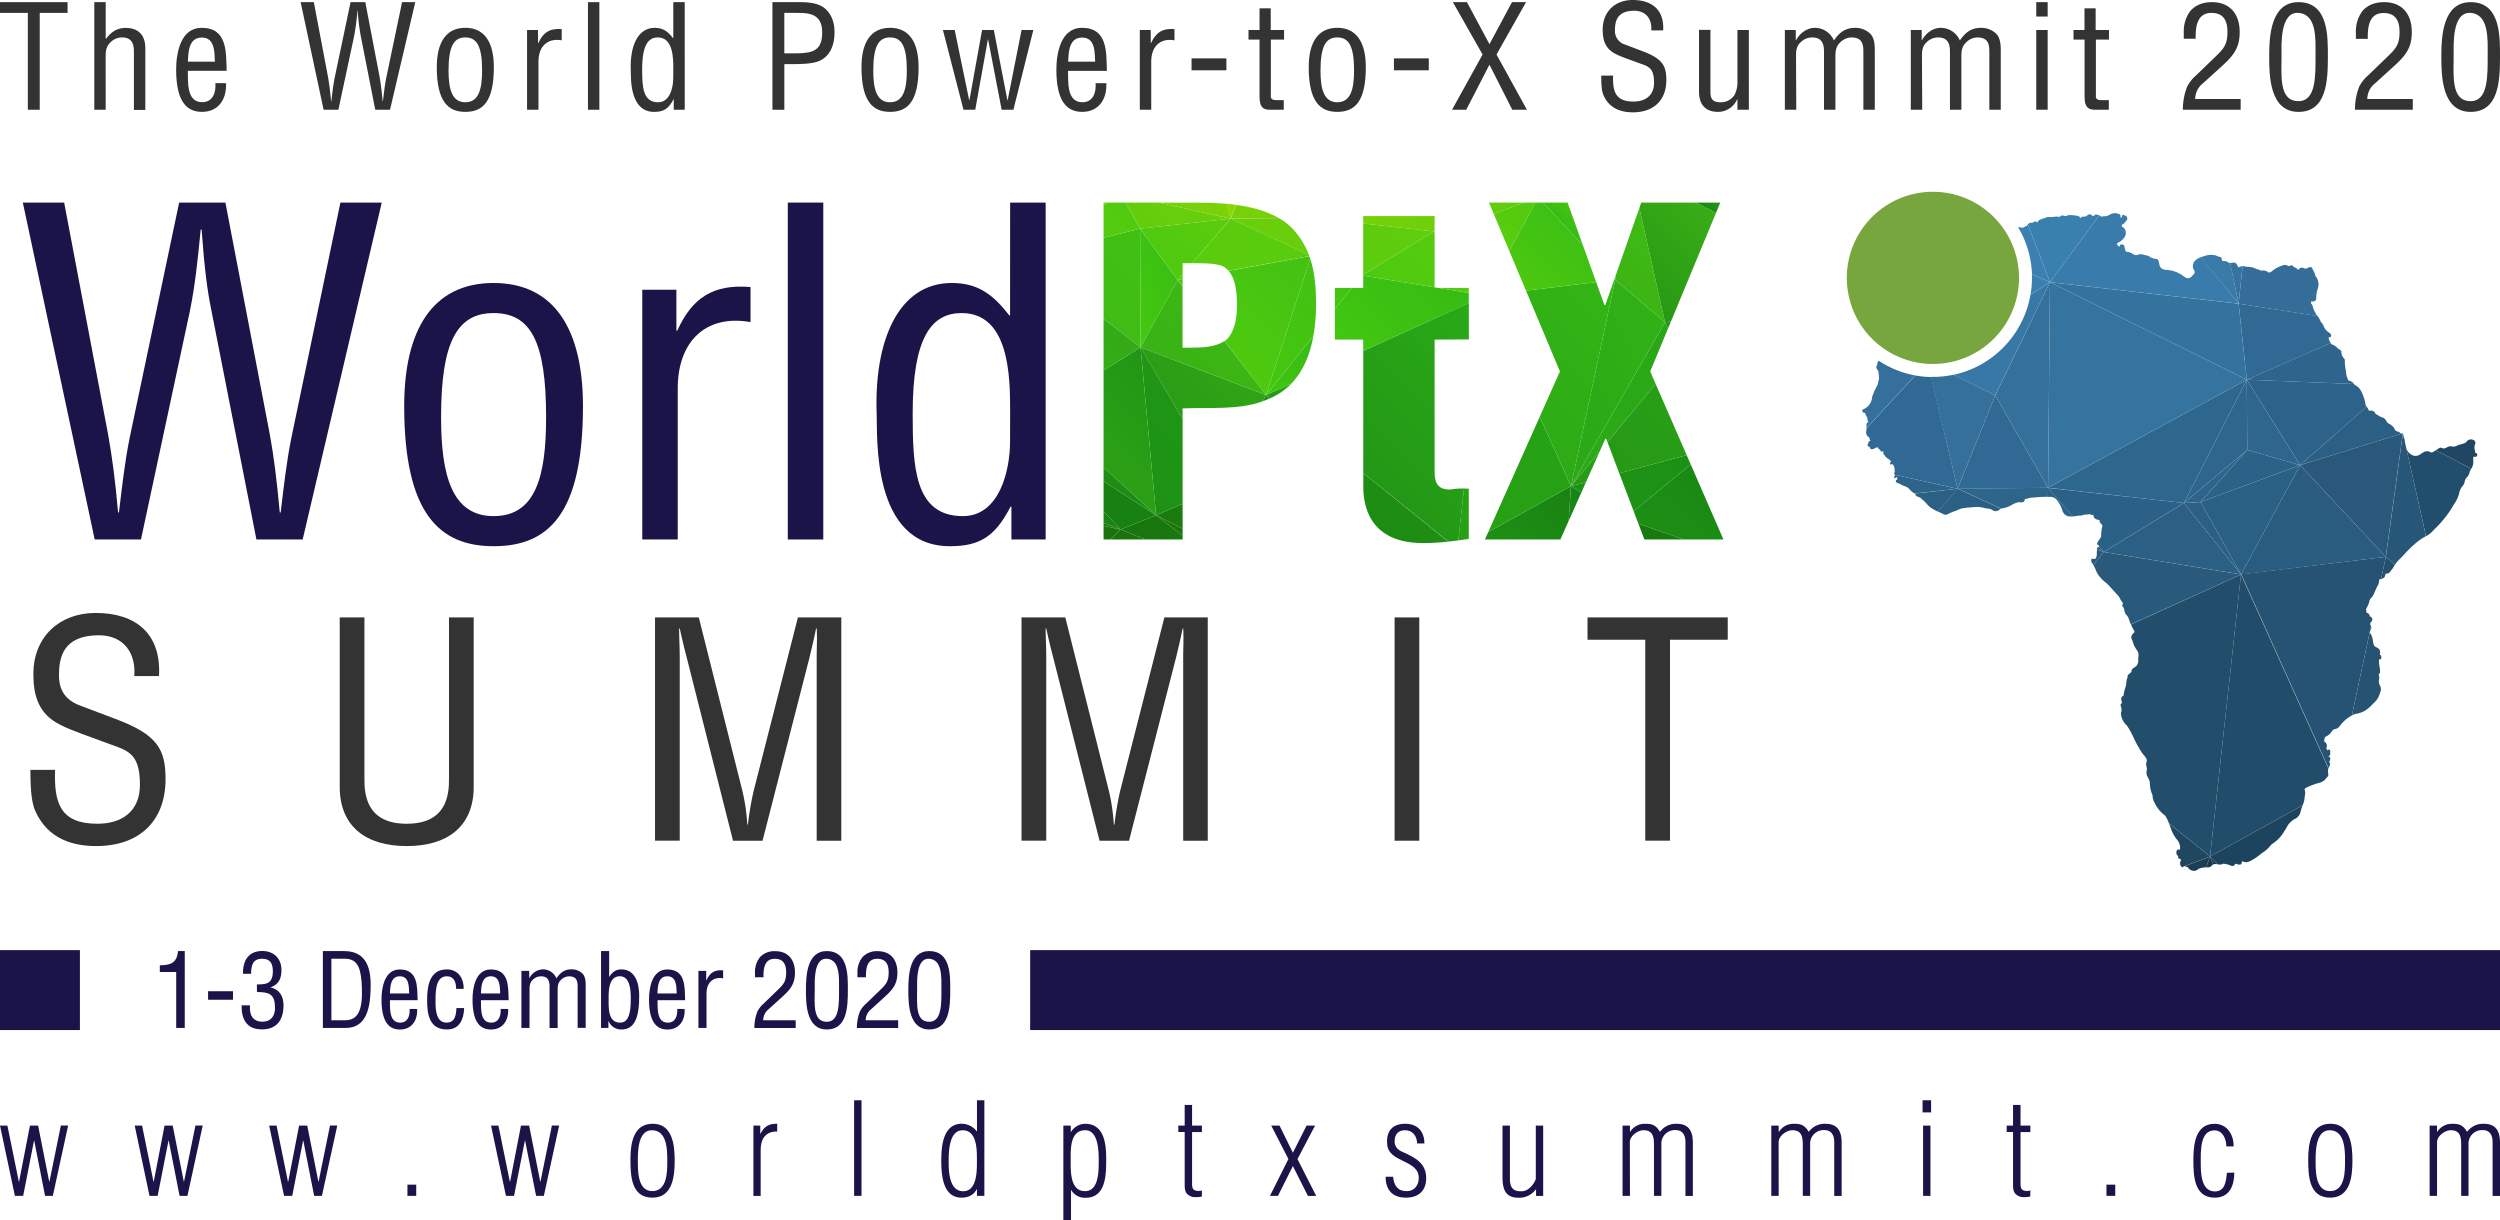 <svg xmlns="http://www.w3.org/2000/svg" xmlns:xlink="http://www.w3.org/1999/xlink" viewBox="0 0 1095 534.4"><defs><style>.cls-1{fill:#333;}.cls-2{fill:#1a1449;}.cls-3{fill:#76a63d;}.cls-4{fill:#204660;}.cls-5{fill:#2d6288;}.cls-6{fill:#2c6187;}.cls-7{fill:#295a7c;}.cls-8{fill:#1d445e;}.cls-9{fill:#1a3a50;}.cls-10{fill:#2f658c;}.cls-11{fill:#2d638a;}.cls-12{fill:#306993;}.cls-13{fill:#224d6a;}.cls-14{fill:#2b6085;}.cls-15{fill:#224d6b;}.cls-16{fill:#336d98;}.cls-17{fill:#3773a1;}.cls-18{fill:#3a7aa8;}.cls-19{fill:#265373;}.cls-20{fill:#2a5c7f;}.cls-21{fill:#265371;}.cls-22{fill:#254f6e;}.cls-23{fill:#265778;}.cls-24{fill:#2b5f83;}.cls-25{fill:#29587b;}.cls-26{fill:#224e6d;}.cls-27{fill:#204662;}.cls-28{fill:#2e668d;}.cls-29{fill:#2d658b;}.cls-30{fill:#2b6084;}.cls-31{fill:#2e648a;}.cls-32{fill:#35709b;}.cls-33{fill:#35709c;}.cls-34{fill:#2e678e;}.cls-35{fill:#35739f;}.cls-36{fill:#35749e;}.cls-37{fill:#397baa;}.cls-38{fill:#3a80af;}.cls-39{fill:#3b80b0;}.cls-40{fill:#3778a7;}.cls-41{fill:#19394e;}.cls-42{fill:#1b3d55;}.cls-43{fill:url(#linear-gradient);}.cls-44{fill:url(#linear-gradient-2);}.cls-45{fill:url(#linear-gradient-3);}.cls-46{fill:url(#linear-gradient-4);}.cls-47{fill:url(#linear-gradient-5);}.cls-48{fill:url(#linear-gradient-6);}.cls-49{fill:url(#linear-gradient-7);}.cls-50{fill:url(#linear-gradient-8);}.cls-51{fill:url(#linear-gradient-9);}.cls-52{fill:url(#linear-gradient-10);}.cls-53{fill:url(#linear-gradient-11);}.cls-54{fill:url(#linear-gradient-12);}.cls-55{fill:url(#linear-gradient-13);}.cls-56{fill:url(#linear-gradient-14);}.cls-57{fill:url(#linear-gradient-15);}.cls-58{fill:url(#linear-gradient-16);}.cls-59{fill:url(#linear-gradient-17);}.cls-60{fill:url(#linear-gradient-18);}.cls-61{fill:url(#linear-gradient-19);}.cls-62{fill:url(#linear-gradient-20);}.cls-63{fill:url(#linear-gradient-21);}.cls-64{fill:url(#linear-gradient-22);}.cls-65{fill:url(#linear-gradient-23);}.cls-66{fill:url(#linear-gradient-24);}.cls-67{fill:url(#linear-gradient-25);}.cls-68{fill:url(#linear-gradient-26);}.cls-69{fill:url(#linear-gradient-27);}.cls-70{fill:url(#linear-gradient-28);}.cls-71{fill:url(#linear-gradient-29);}.cls-72{fill:url(#linear-gradient-30);}.cls-73{fill:url(#linear-gradient-31);}.cls-74{fill:url(#linear-gradient-32);}.cls-75{fill:url(#linear-gradient-33);}.cls-76{fill:url(#linear-gradient-34);}.cls-77{fill:url(#linear-gradient-35);}.cls-78{fill:url(#linear-gradient-36);}.cls-79{fill:url(#linear-gradient-37);}.cls-80{fill:url(#linear-gradient-38);}.cls-81{fill:url(#linear-gradient-39);}.cls-82{fill:url(#linear-gradient-40);}.cls-83{fill:url(#linear-gradient-41);}.cls-84{fill:url(#linear-gradient-42);}.cls-85{fill:url(#linear-gradient-43);}.cls-86{fill:url(#linear-gradient-44);}.cls-87{fill:url(#linear-gradient-45);}.cls-88{fill:url(#linear-gradient-46);}.cls-89{fill:url(#linear-gradient-47);}.cls-90{fill:url(#linear-gradient-48);}.cls-91{fill:url(#linear-gradient-49);}.cls-92{fill:url(#linear-gradient-50);}.cls-93{fill:url(#linear-gradient-51);}.cls-94{fill:url(#linear-gradient-52);}.cls-95{fill:url(#linear-gradient-53);}.cls-96{fill:url(#linear-gradient-54);}.cls-97{fill:url(#linear-gradient-55);}.cls-98{fill:url(#linear-gradient-56);}.cls-99{fill:url(#linear-gradient-57);}.cls-100{fill:url(#linear-gradient-58);}.cls-101{fill:url(#linear-gradient-59);}.cls-102{fill:url(#linear-gradient-60);}.cls-103{fill:url(#linear-gradient-61);}.cls-104{fill:url(#linear-gradient-62);}.cls-105{fill:url(#linear-gradient-63);}.cls-106{fill:url(#linear-gradient-64);}.cls-107{fill:url(#linear-gradient-65);}.cls-108{fill:url(#linear-gradient-66);}.cls-109{fill:url(#linear-gradient-67);}</style><linearGradient id="linear-gradient" x1="721.93" y1="243.4" x2="757.82" y2="207.51" gradientUnits="userSpaceOnUse"><stop offset="0" stop-color="#1d9014"/><stop offset="1" stop-color="#188713"/></linearGradient><linearGradient id="linear-gradient-2" x1="554.33" y1="174.79" x2="556.12" y2="173" gradientUnits="userSpaceOnUse"><stop offset="0" stop-color="#188912"/><stop offset="1" stop-color="#239014"/></linearGradient><linearGradient id="linear-gradient-3" x1="582.05" y1="255.89" x2="635.36" y2="202.58" xlink:href="#linear-gradient-2"/><linearGradient id="linear-gradient-4" x1="551.3" y1="177.66" x2="556.53" y2="172.44" gradientUnits="userSpaceOnUse"><stop offset="0" stop-color="#178213"/><stop offset="1" stop-color="#239415"/></linearGradient><linearGradient id="linear-gradient-5" x1="504.35" y1="185.93" x2="551.15" y2="139.13" gradientUnits="userSpaceOnUse"><stop offset="0" stop-color="#269915"/><stop offset="1" stop-color="#34ab16"/></linearGradient><linearGradient id="linear-gradient-6" x1="541.43" y1="165.89" x2="583.95" y2="123.37" gradientUnits="userSpaceOnUse"><stop offset="0" stop-color="#43c810"/><stop offset="1" stop-color="#43c112"/></linearGradient><linearGradient id="linear-gradient-7" x1="581.75" y1="133.67" x2="590.7" y2="124.72" xlink:href="#linear-gradient-6"/><linearGradient id="linear-gradient-8" x1="689.92" y1="214.78" x2="695.09" y2="209.61" gradientUnits="userSpaceOnUse"><stop offset="0" stop-color="#1e9215"/><stop offset="1" stop-color="#1a9014"/></linearGradient><linearGradient id="linear-gradient-9" x1="710.91" y1="219.3" x2="740.55" y2="189.66" xlink:href="#linear-gradient-8"/><linearGradient id="linear-gradient-10" x1="687.09" y1="215.04" x2="702.52" y2="199.6" gradientUnits="userSpaceOnUse"><stop offset="0" stop-color="#269915"/><stop offset="1" stop-color="#289e16"/></linearGradient><linearGradient id="linear-gradient-11" x1="705.76" y1="209.94" x2="736.36" y2="179.35" xlink:href="#linear-gradient-10"/><linearGradient id="linear-gradient-12" x1="682.11" y1="226.03" x2="696.57" y2="211.57" gradientUnits="userSpaceOnUse"><stop offset="0" stop-color="#178915"/><stop offset="1" stop-color="#178414"/></linearGradient><linearGradient id="linear-gradient-13" x1="657.69" y1="244.61" x2="702.15" y2="200.15" gradientUnits="userSpaceOnUse"><stop offset="0" stop-color="#1d9014"/><stop offset="1" stop-color="#177c11"/></linearGradient><linearGradient id="linear-gradient-14" x1="626.45" y1="240.88" x2="648.3" y2="219.04" gradientUnits="userSpaceOnUse"><stop offset="0" stop-color="#289e16"/><stop offset="1" stop-color="#26a216"/></linearGradient><linearGradient id="linear-gradient-15" x1="626.97" y1="252.02" x2="685.42" y2="193.57" xlink:href="#linear-gradient-14"/><linearGradient id="linear-gradient-16" x1="655.31" y1="104.15" x2="675.79" y2="83.67" gradientUnits="userSpaceOnUse"><stop offset="0" stop-color="#59cc0e"/><stop offset="1" stop-color="#51ca0e"/></linearGradient><linearGradient id="linear-gradient-17" x1="556.06" y1="174.49" x2="567.7" y2="162.85" gradientUnits="userSpaceOnUse"><stop offset="0" stop-color="#239716"/><stop offset="1" stop-color="#2db217"/></linearGradient><linearGradient id="linear-gradient-18" x1="601.48" y1="211.64" x2="688.24" y2="124.88" xlink:href="#linear-gradient-17"/><linearGradient id="linear-gradient-19" x1="552.62" y1="175.36" x2="578.07" y2="149.91" gradientUnits="userSpaceOnUse"><stop offset="0" stop-color="#43c810"/><stop offset="1" stop-color="#36bb14"/></linearGradient><linearGradient id="linear-gradient-20" x1="587.79" y1="159.15" x2="630.97" y2="115.97" xlink:href="#linear-gradient-19"/><linearGradient id="linear-gradient-21" x1="505.82" y1="236.51" x2="521.25" y2="221.07" gradientUnits="userSpaceOnUse"><stop offset="0" stop-color="#1c720b"/><stop offset="1" stop-color="#1c770d"/></linearGradient><linearGradient id="linear-gradient-22" x1="509.15" y1="231.64" x2="523.34" y2="217.45" gradientUnits="userSpaceOnUse"><stop offset="0" stop-color="#1c770d"/><stop offset="1" stop-color="#178212"/></linearGradient><linearGradient id="linear-gradient-23" x1="459.58" y1="235.57" x2="527.8" y2="167.35" gradientUnits="userSpaceOnUse"><stop offset="0" stop-color="#1b8e13"/><stop offset="1" stop-color="#209716"/></linearGradient><linearGradient id="linear-gradient-24" x1="479.17" y1="209.63" x2="543.2" y2="145.6" gradientUnits="userSpaceOnUse"><stop offset="0" stop-color="#2da216"/><stop offset="1" stop-color="#178e14"/></linearGradient><linearGradient id="linear-gradient-25" x1="466.66" y1="243.44" x2="517.37" y2="192.73" gradientUnits="userSpaceOnUse"><stop offset="0" stop-color="#239014"/><stop offset="1" stop-color="#178915"/></linearGradient><linearGradient id="linear-gradient-26" x1="719.28" y1="241.14" x2="734.68" y2="225.73" gradientUnits="userSpaceOnUse"><stop offset="0" stop-color="#1c770d"/><stop offset="1" stop-color="#177c11"/></linearGradient><linearGradient id="linear-gradient-27" x1="661.75" y1="186.61" x2="743.67" y2="104.68" gradientUnits="userSpaceOnUse"><stop offset="0" stop-color="#2daa16"/><stop offset="1" stop-color="#38bc14"/></linearGradient><linearGradient id="linear-gradient-28" x1="656.84" y1="135.13" x2="689.53" y2="102.43" gradientUnits="userSpaceOnUse"><stop offset="0" stop-color="#51ca0e"/><stop offset="1" stop-color="#3ec113"/></linearGradient><linearGradient id="linear-gradient-29" x1="706.9" y1="122.76" x2="707.3" y2="122.36" xlink:href="#linear-gradient-28"/><linearGradient id="linear-gradient-30" x1="483.83" y1="254.67" x2="527.43" y2="211.07" gradientUnits="userSpaceOnUse"><stop offset="0" stop-color="#19720c"/><stop offset="1" stop-color="#187a0f"/></linearGradient><linearGradient id="linear-gradient-31" x1="464.91" y1="248.18" x2="514.5" y2="198.58" gradientUnits="userSpaceOnUse"><stop offset="0" stop-color="#178213"/><stop offset="1" stop-color="#178212"/></linearGradient><linearGradient id="linear-gradient-32" x1="473.3" y1="241.72" x2="496.93" y2="218.1" gradientUnits="userSpaceOnUse"><stop offset="0" stop-color="#178915"/><stop offset="1" stop-color="#177f14"/></linearGradient><linearGradient id="linear-gradient-33" x1="462.21" y1="255.33" x2="508.22" y2="209.33" gradientUnits="userSpaceOnUse"><stop offset="0" stop-color="#177c11"/><stop offset="1" stop-color="#177c11"/></linearGradient><linearGradient id="linear-gradient-34" x1="516.74" y1="124.21" x2="519.15" y2="121.8" gradientUnits="userSpaceOnUse"><stop offset="0" stop-color="#4dca0f"/><stop offset="1" stop-color="#40bc14"/></linearGradient><linearGradient id="linear-gradient-35" x1="536.83" y1="155.26" x2="596.46" y2="95.63" xlink:href="#linear-gradient-34"/><linearGradient id="linear-gradient-36" x1="496.94" y1="186.03" x2="548.84" y2="134.13" gradientUnits="userSpaceOnUse"><stop offset="0" stop-color="#35af16"/><stop offset="1" stop-color="#3fb913"/></linearGradient><linearGradient id="linear-gradient-37" x1="2534.16" y1="1056.65" x2="2534.25" y2="1056.56" gradientTransform="translate(441456.54 578082.99) rotate(180) scale(174 547)" gradientUnits="userSpaceOnUse"><stop offset="0" stop-color="#38bc14"/><stop offset="1" stop-color="#43c810"/></linearGradient><linearGradient id="linear-gradient-38" x1="2541.46" y1="1054.93" x2="2541.56" y2="1054.84" gradientTransform="translate(1108803.6 1004412.58) rotate(180) scale(436 952)" gradientUnits="userSpaceOnUse"><stop offset="0" stop-color="#33b316"/><stop offset="1" stop-color="#2aa716"/></linearGradient><linearGradient id="linear-gradient-39" x1="728.61" y1="143.8" x2="731.8" y2="140.61" gradientUnits="userSpaceOnUse"><stop offset="0" stop-color="#177f14"/><stop offset="1" stop-color="#2ba316"/></linearGradient><linearGradient id="linear-gradient-40" x1="675.86" y1="209.87" x2="736.94" y2="148.8" gradientUnits="userSpaceOnUse"><stop offset="0" stop-color="#2daa16"/><stop offset="1" stop-color="#2aa716"/></linearGradient><linearGradient id="linear-gradient-41" x1="698.24" y1="141.55" x2="738.99" y2="100.81" gradientUnits="userSpaceOnUse"><stop offset="0" stop-color="#3ab015"/><stop offset="1" stop-color="#40bc14"/></linearGradient><linearGradient id="linear-gradient-42" x1="684.28" y1="98.38" x2="693.79" y2="88.87" gradientUnits="userSpaceOnUse"><stop offset="0" stop-color="#38bc14"/><stop offset="1" stop-color="#48c910"/></linearGradient><linearGradient id="linear-gradient-43" x1="707" y1="122.08" x2="708.93" y2="120.15" xlink:href="#linear-gradient-42"/><linearGradient id="linear-gradient-44" x1="679.73" y1="160.44" x2="753.71" y2="86.46" gradientUnits="userSpaceOnUse"><stop offset="0" stop-color="#178414"/><stop offset="1" stop-color="#3ab015"/></linearGradient><linearGradient id="linear-gradient-45" x1="743.33" y1="94.88" x2="754.47" y2="83.74" gradientUnits="userSpaceOnUse"><stop offset="0" stop-color="#177c11"/><stop offset="1" stop-color="#26a417"/></linearGradient><linearGradient id="linear-gradient-46" x1="481.2" y1="138.36" x2="531.69" y2="87.86" gradientUnits="userSpaceOnUse"><stop offset="0" stop-color="#40bc14"/><stop offset="1" stop-color="#42c413"/></linearGradient><linearGradient id="linear-gradient-47" x1="466.9" y1="170.45" x2="509" y2="128.35" gradientUnits="userSpaceOnUse"><stop offset="0" stop-color="#35af16"/><stop offset="1" stop-color="#32a716"/></linearGradient><linearGradient id="linear-gradient-48" x1="480.42" y1="105.98" x2="505.68" y2="80.72" gradientUnits="userSpaceOnUse"><stop offset="0" stop-color="#56cb0e"/><stop offset="1" stop-color="#4dca0f"/></linearGradient><linearGradient id="linear-gradient-49" x1="480.37" y1="92.64" x2="488.21" y2="84.81" gradientUnits="userSpaceOnUse"><stop offset="0" stop-color="#6dcf09"/><stop offset="1" stop-color="#63cd0c"/></linearGradient><linearGradient id="linear-gradient-50" x1="653.03" y1="95.6" x2="663.76" y2="84.87" gradientUnits="userSpaceOnUse"><stop offset="0" stop-color="#60cd0c"/><stop offset="1" stop-color="#63cd0c"/></linearGradient><linearGradient id="linear-gradient-51" x1="551.46" y1="108.28" x2="573.69" y2="86.05" gradientUnits="userSpaceOnUse"><stop offset="0" stop-color="#6bcf0a"/><stop offset="1" stop-color="#63cd0c"/></linearGradient><linearGradient id="linear-gradient-52" x1="538.88" y1="104.52" x2="554" y2="89.4" gradientUnits="userSpaceOnUse"><stop offset="0" stop-color="#77d107"/><stop offset="1" stop-color="#78d107"/></linearGradient><linearGradient id="linear-gradient-53" x1="515.15" y1="124.01" x2="518.52" y2="120.64" gradientUnits="userSpaceOnUse"><stop offset="0" stop-color="#5bcc0c"/><stop offset="1" stop-color="#59cc0e"/></linearGradient><linearGradient id="linear-gradient-54" x1="521.63" y1="138.55" x2="560.95" y2="99.23" xlink:href="#linear-gradient-53"/><linearGradient id="linear-gradient-55" x1="506.08" y1="112.9" x2="537.63" y2="81.34" gradientUnits="userSpaceOnUse"><stop offset="0" stop-color="#4dca0f"/><stop offset="1" stop-color="#5fcc0c"/></linearGradient><linearGradient id="linear-gradient-56" x1="489.67" y1="118.53" x2="529.18" y2="79.03" gradientUnits="userSpaceOnUse"><stop offset="0" stop-color="#5fcc0c"/><stop offset="1" stop-color="#6bcf0a"/></linearGradient><linearGradient id="linear-gradient-57" x1="536.07" y1="94.62" x2="542.64" y2="88.05" gradientUnits="userSpaceOnUse"><stop offset="0" stop-color="#8fd700"/><stop offset="1" stop-color="#85d403"/></linearGradient><linearGradient id="linear-gradient-58" x1="514.7" y1="100.74" x2="533.85" y2="81.59" gradientUnits="userSpaceOnUse"><stop offset="0" stop-color="#74d008"/><stop offset="1" stop-color="#7dd207"/></linearGradient><linearGradient id="linear-gradient-59" x1="484.8" y1="245.54" x2="506.72" y2="223.62" gradientUnits="userSpaceOnUse"><stop offset="0" stop-color="#19720c"/><stop offset="1" stop-color="#19720c"/></linearGradient><linearGradient id="linear-gradient-60" x1="480.43" y1="237.77" x2="501.99" y2="216.21" gradientUnits="userSpaceOnUse"><stop offset="0" stop-color="#1a750c"/><stop offset="1" stop-color="#19720c"/></linearGradient><linearGradient id="linear-gradient-61" x1="627.95" y1="101.3" x2="628.46" y2="100.79" gradientUnits="userSpaceOnUse"><stop offset="0" stop-color="#6dcf09"/><stop offset="1" stop-color="#70d008"/></linearGradient><linearGradient id="linear-gradient-62" x1="628.1" y1="101.44" x2="628.41" y2="101.13" xlink:href="#linear-gradient-51"/><linearGradient id="linear-gradient-63" x1="604.86" y1="105.69" x2="623.27" y2="87.28" gradientUnits="userSpaceOnUse"><stop offset="0" stop-color="#75d108"/><stop offset="1" stop-color="#6dcf09"/></linearGradient><linearGradient id="linear-gradient-64" x1="627.64" y1="102.13" x2="629.12" y2="100.64" gradientUnits="userSpaceOnUse"><stop offset="0" stop-color="#49c910"/><stop offset="1" stop-color="#5ccc0c"/></linearGradient><linearGradient id="linear-gradient-65" x1="597.81" y1="137.98" x2="637.44" y2="98.35" gradientUnits="userSpaceOnUse"><stop offset="0" stop-color="#49c910"/><stop offset="1" stop-color="#59cc0e"/></linearGradient><linearGradient id="linear-gradient-66" x1="631.6" y1="132.22" x2="642.17" y2="121.65" xlink:href="#linear-gradient-65"/><linearGradient id="linear-gradient-67" x1="590.13" y1="122.05" x2="626.97" y2="85.21" gradientUnits="userSpaceOnUse"><stop offset="0" stop-color="#59cc0e"/><stop offset="1" stop-color="#63cd0c"/></linearGradient></defs><g id="Layer_2" data-name="Layer 2"><g id="Logo_PtX_MULTI" data-name="Logo PtX MULTI"><g id="Logo_PtX_MULTI_-_Long" data-name="Logo PtX MULTI - Long"><path class="cls-1" d="M0,.94H29.59V5.65H17.4V48.07H12.19V5.65H0Z"/><path class="cls-1" d="M46.3,48.07h-5V.94h5V17h.13c2.26-3,4.84-4.77,8.61-4.77,5.21,0,8.61,2.76,8.61,8.92v27h-5V22.49c0-3.64-1.19-6.09-5.21-6.09a7.06,7.06,0,0,0-4.9,2c-2,1.82-2.27,3.83-2.27,6.34Z"/><path class="cls-1" d="M99,36.44C99.33,43.29,95.81,49,88.46,49c-6.6,0-11.31-4.4-11.31-18.47,0-7.36,1.95-18.35,11.18-18.35C99.64,12.19,99,22.87,99.27,31h-17c.13,4.71-.69,13.76,6.29,13.76,4.77,0,6.09-4.4,5.78-8.36ZM94.12,27c-.19-4.08.06-10.55-5.72-10.55S82.49,22.81,82.3,27Z"/><path class="cls-1" d="M148.21,48.07h-6.47L131.68.94h5.78l6.16,32.49c.57,3.2,1,6.47,1.38,10.87h.13c.44-3.65.82-7.1,1.51-10.5L153.55.94H160l6.22,32.49c.57,3.14.94,6.28,1.38,10.87h.13c.44-3.65.82-7.1,1.51-10.5L176.11.94h5.78L170.83,48.07h-6.47l-6.29-32a86.21,86.21,0,0,1-1.38-11.37h-.13a110,110,0,0,1-1.5,11.37Z"/><path class="cls-1" d="M203.81,49c-7.54,0-12.5-4.53-12.5-19.6,0-10.56,3.89-17.22,12.5-17.22s12.5,6.66,12.5,17.22C216.31,44.55,211.48,49,203.81,49Zm0-32.61c-5.09,0-7.35,4-7.35,14.58,0,8.23,1.57,13.82,7.35,13.82s7.35-5.59,7.35-13.82C211.16,20.42,209,16.4,203.81,16.4Z"/><path class="cls-1" d="M235.66,18.85h.13c2.07-4.59,5-6.54,10.24-6.1v4.91c-6.41-1.14-10.18,2.89-10.18,9.23V48.07h-5V13.13h4.77Z"/><path class="cls-1" d="M257.52,48.07V.94h5V48.07Z"/><path class="cls-1" d="M294.91.94h5V48.07H295.1V43.48H295c-2.14,4.15-4.27,5.53-8.48,5.53-11,0-10.12-15.4-10.24-18.47-.38-10.25,3-18.35,10.49-18.35,3.58,0,5.72,1.51,8,4.52h.13Zm0,29.09c0-4.77-.13-13.63-6.79-13.63-4.15,0-6.85,3.27-6.85,14,0,7.54.25,14.39,7,14.39,5.15,0,6.6-6.47,6.6-10.43Z"/><path class="cls-1" d="M338.32,48.07V.94H350.7c3.64,0,8.23.44,11,3.08s3.83,6.28,3.83,10.05c0,5.22-1.57,10.31-6.66,12.63-3.26,1.39-8.6,1.39-12.19,1.39h-3.14v20Zm5.21-24.7h5.09c7.17-.06,11.56-1.06,11.5-9.17,0-7.6-4.84-8.67-11.18-8.55h-5.41Z"/><path class="cls-1" d="M389.84,49c-7.54,0-12.51-4.53-12.51-19.6,0-10.56,3.9-17.22,12.51-17.22s12.5,6.66,12.5,17.22C402.34,44.55,397.5,49,389.84,49Zm0-32.61c-5.09,0-7.35,4-7.35,14.58,0,8.23,1.57,13.82,7.35,13.82s7.35-5.59,7.35-13.82C397.19,20.42,395.05,16.4,389.84,16.4Z"/><path class="cls-1" d="M441.23,43.86h.13l6.09-30.73h5.15l-8.73,34.94h-5.15l-5.91-30.73h-.13l-5.52,30.73H422l-9-34.94h5.15l6.35,30.73h.12l5.53-30.73h5.15Z"/><path class="cls-1" d="M484.58,36.44C484.89,43.29,481.38,49,474,49c-6.59,0-11.31-4.4-11.31-18.47,0-7.36,2-18.35,11.19-18.35,11.31,0,10.68,10.68,10.93,18.85h-17c.12,4.71-.69,13.76,6.28,13.76,4.77,0,6.09-4.4,5.78-8.36ZM479.68,27c-.19-4.08.06-10.55-5.72-10.55s-5.91,6.41-6.09,10.55Z"/><path class="cls-1" d="M504.05,18.85h.13c2.07-4.59,5-6.54,10.24-6.1v4.91c-6.41-1.14-10.18,2.89-10.18,9.23V48.07h-5V13.13h4.77Z"/><path class="cls-1" d="M521.9,30.79V25.57h15.26v5.22Z"/><path class="cls-1" d="M556.58,13.13h5.84v4.21h-5.78V41.15c0,1.2-.44,2.71,2.32,2.71h3.33v4.21h-5.46c-3,.06-5.15-.44-5.15-5.72v-25h-4.84V13.13h4.84V3.64h4.9Z"/><path class="cls-1" d="M585.73,49c-7.54,0-12.51-4.53-12.51-19.6,0-10.56,3.9-17.22,12.51-17.22s12.5,6.66,12.5,17.22C598.23,44.55,593.39,49,585.73,49Zm0-32.61c-5.09,0-7.35,4-7.35,14.58,0,8.23,1.57,13.82,7.35,13.82s7.35-5.59,7.35-13.82C593.08,20.42,590.94,16.4,585.73,16.4Z"/><path class="cls-1" d="M610.54,30.79V25.57h15.27v5.22Z"/><path class="cls-1" d="M649.37,23.88,636.36.94h6.16l9.87,18.41L662.25.94h6.16L655.47,23.88l13.32,24.19h-6.41l-10-19.73L642.21,48.07H636Z"/><path class="cls-1" d="M723.26,13.32c.37-4.9-2.27-8.61-7.48-8.61-7.6,0-8.42,4.78-8.42,8.42a6.19,6.19,0,0,0,4.46,6.41c2.51.94,5,1.89,7.48,2.83,8.92,3.33,10.55,6.47,10.55,12.69,0,8.92-5.59,14.14-14.64,14.14-4.65,0-10.17-1.32-12.88-7.48-1-2.32-.94-6.09-1-8.61h5.21c-.25,7,1.07,11.37,8.93,11.37,5.27,0,9-2.7,9-8.23,0-7.16-2.89-7.22-7.67-9-2.57-1-6.72-2.33-9.23-3.65-4.46-2.26-5.59-6-5.59-10.68C702,5.09,707.42,0,715.09,0,723.7,0,729,4.46,728.47,13.32Z"/><path class="cls-1" d="M761,43.48h-.12a9.18,9.18,0,0,1-8.3,5.53c-5.21,0-8.41-2.77-8.41-8.92v-27h5V40.27c0,3,.94,4.53,4.46,4.53a7.11,7.11,0,0,0,6-3.08A11.74,11.74,0,0,0,761,35.56V13.13h5V48.07h-5Z"/><path class="cls-1" d="M786.77,48.07h-5V13.13h4.77v4.46h.13c1.63-2.95,4.65-5.4,8.29-5.4a9.12,9.12,0,0,1,8.3,5.53c2.45-3.58,5-5.53,9.36-5.53a9.42,9.42,0,0,1,6.41,2.45c2.26,2.07,2.13,6,2.13,8.17V48.07h-5V22.49c0-3.89-1.07-6.09-5.34-6.09a7.17,7.17,0,0,0-4.65,2c-2,1.82-2.26,3.83-2.26,6.34V48.07h-5V22.49c0-3.64-1.19-6.09-5.21-6.09a7.09,7.09,0,0,0-4.9,2c-2,1.82-2.14,3.83-2.14,6.34Z"/><path class="cls-1" d="M841.93,48.07h-5V13.13h4.77v4.46h.13c1.63-2.95,4.65-5.4,8.29-5.4a9.12,9.12,0,0,1,8.3,5.53c2.45-3.58,5-5.53,9.36-5.53a9.42,9.42,0,0,1,6.41,2.45c2.26,2.07,2.14,6,2.14,8.17V48.07h-5V22.49c0-3.89-1.07-6.09-5.34-6.09a7.17,7.17,0,0,0-4.65,2c-2,1.82-2.26,3.83-2.26,6.34V48.07h-5V22.49c0-3.64-1.2-6.09-5.22-6.09a7.09,7.09,0,0,0-4.9,2c-2,1.82-2.14,3.83-2.14,6.34Z"/><path class="cls-1" d="M891.88,7.23V.94h5V7.23Zm0,40.84V13.13h5V48.07Z"/><path class="cls-1" d="M917.89,13.13h5.84v4.21H918V41.15c0,1.2-.44,2.71,2.33,2.71h3.33v4.21h-5.47c-2.95.06-5.15-.44-5.15-5.72v-25h-4.84V13.13H913V3.64h4.9Z"/><path class="cls-1" d="M964.88,36.51a8.79,8.79,0,0,0-3.39,6.84h19.92v4.72H956.09A27.49,27.49,0,0,1,958,37.89a16.36,16.36,0,0,1,3.71-4.72l9-8.67c3.65-3.51,4.91-5.4,4.91-10.55,0-4.78-1.64-8.3-7-8.3-6.47,0-7,6.35-6.91,11.31h-5.22V14.07a14.81,14.81,0,0,1,3-9.42c1.45-1.51,4.08-3.71,9.36-3.71,8,0,12.13,5.34,12.13,13.13,0,6.92-2.76,10.31-7.6,14.71Z"/><path class="cls-1" d="M993.91,24.88c0-8.8.57-23.94,12.82-23.94,13.19,0,12.88,15,12.88,23.94,0,10.68-.57,24.13-12.88,24.13C994.16,49,993.91,33.24,993.91,24.88Zm12.82,19.42c7.79,0,7.47-11.19,7.47-20.24,0-6.66.7-17.84-7.47-18.41s-7.42,14.08-7.42,18.41C999.31,33.11,998.06,44.3,1006.73,44.3Z"/><path class="cls-1" d="M1040.28,36.51a8.77,8.77,0,0,0-3.4,6.84h19.92v4.72h-25.32a27.49,27.49,0,0,1,1.88-10.18,16.53,16.53,0,0,1,3.71-4.72l9-8.67C1049.7,21,1051,19.1,1051,14c0-4.78-1.64-8.3-7-8.3-6.47,0-7,6.35-6.91,11.31h-5.21V14.07a14.86,14.86,0,0,1,3-9.42c1.45-1.51,4.09-3.71,9.36-3.71,8,0,12.13,5.34,12.13,13.13,0,6.92-2.76,10.31-7.6,14.71Z"/><path class="cls-1" d="M1069.3,24.88c0-8.8.57-23.94,12.82-23.94,13.19,0,12.88,15,12.88,23.94,0,10.68-.57,24.13-12.88,24.13C1069.55,49,1069.3,33.24,1069.3,24.88Zm12.82,19.42c7.79,0,7.48-11.19,7.48-20.24,0-6.66.69-17.84-7.48-18.41s-7.42,14.08-7.42,18.41C1074.7,33.11,1073.45,44.3,1082.12,44.3Z"/><path class="cls-2" d="M21.55,517.54h.11l5-24.56h3.18l-6.7,30.81h-3.4L15,499.62h-.11l-4.74,24.17H6.53L0,493H3.24l5,24.56h.11L13.12,493h3.57Z"/><path class="cls-2" d="M80.5,517.54h.11l5-24.56h3.19l-6.7,30.81H78.65l-4.74-24.17H73.8l-4.75,24.17H65.48L59,493h3.23l5,24.56h.11L72.07,493h3.57Z"/><path class="cls-2" d="M139.44,517.54h.11l5-24.56h3.18L141,523.79h-3.4l-4.75-24.17h-.11L128,523.79h-3.58L117.89,493h3.24l5,24.56h.12L131,493h3.57Z"/><path class="cls-2" d="M178.46,523.79v-4.91h3.85v4.91Z"/><path class="cls-2" d="M236.62,517.54h.11l5-24.56h3.18l-6.7,30.81h-3.4L230,499.62h-.11l-4.74,24.17H221.6L215.07,493h3.24l5,24.56h.12L228.19,493h3.57Z"/><path class="cls-2" d="M276.14,507.66c0-6.92,1.28-15.46,9.77-15.46,8.65,0,9.6,9.32,9.6,16.07,0,7-.89,16.3-9.77,16.3C276.36,524.57,276.14,514.8,276.14,507.66Zm16.13.67c0-4.8-.11-13.29-6.75-13.29-5.81,0-6.14,8.43-6.14,12.67,0,4.58-.34,14,6.31,14S292.27,513,292.27,508.33Z"/><path class="cls-2" d="M333,496.55h.11c1.62-3.24,3.74-4.41,7.31-4.35v3.4c-5-.11-7.25,3.13-7.25,8v20.21H330V493H333Z"/><path class="cls-2" d="M374.1,523.79V481.92h3.24v41.87Z"/><path class="cls-2" d="M427.91,481.92h3.24v41.87h-3.24v-2.9h-.11c-1.28,2.51-3.69,3.68-6.64,3.68-8.32,0-8.88-10.1-8.88-16.3s.73-16.07,9-16.07a8.43,8.43,0,0,1,6.53,3.29h.11Zm-12.39,27c0,4.35.28,12.84,6.36,12.84,6.59,0,6-10.44,6-14.69s-.28-12-6.19-12C415.57,495,415.52,504.7,415.52,508.89Z"/><path class="cls-2" d="M469.1,534.4h-3.35V493H469v2.79h.11a7.33,7.33,0,0,1,6.14-3.57c8.43,0,9.27,8.81,9.27,15.4s0,17-9,17a7,7,0,0,1-6.3-3.29h-.12Zm6.14-12.67c6.09,0,6-9,6-13.07s0-13.62-5.91-13.62c-6.76,0-6.37,8.49-6.37,13.18S468.66,521.73,475.24,521.73Z"/><path class="cls-2" d="M526.43,524.07a11.83,11.83,0,0,1-4.19.17c-2.84-1-3.35-2.4-3.35-5.36V495.82H516.1V493h2.79v-9.05h3.24V493h4.3v2.84h-4.3v22.72c0,1.07.11,2.63,1.62,2.91a4.38,4.38,0,0,0,2.68-.06Z"/><path class="cls-2" d="M566.28,510.73l-6.53,13.06h-3.51l8.09-16.13L556.79,493h3.63l5.86,11.89,6-11.89H576l-7.71,14.68,8.21,16.13h-3.63Z"/><path class="cls-2" d="M615.52,492.2c5.3,0,8.37,3.34,8.37,8.65h-3.18c-.11-3.24-1.9-5.81-5.31-5.81-3.07,0-4.57,1.9-4.57,4.91,0,2.46,1.62,3.86,3.74,4.69,5.47,2.52,10.1,4.86,10.1,11.45,0,5.47-3.4,8.48-8.76,8.48-6,0-9-3.29-9-9.15h3.29c.28,3.79,2,6.31,5.92,6.31,3.41,0,5.3-2.57,5.3-5.81,0-8.15-13.39-6.53-13.84-14.85C607.09,495.49,609.88,492.2,615.52,492.2Z"/><path class="cls-2" d="M672.68,493h3.23v30.81h-3.12v-2.85h-.11a8.93,8.93,0,0,1-7.77,3.63c-5.63,0-6.81-4-6.81-8.82V493h3.24v23.33c0,3.91,1.51,5.7,5.42,5.42,2.57-.11,4.91-2.68,5.92-5.31Z"/><path class="cls-2" d="M713.92,523.79h-3.24V493h3.24v2.73H714a7.55,7.55,0,0,1,6.54-3.51c2.51,0,4.57.22,6.47,3.46h.11a8.58,8.58,0,0,1,7.26-3.46c5.53,0,7.09,3.51,7.09,8.37v23.22h-3.24V500.18c0-2.57-1-5.19-4.24-5.19a5.92,5.92,0,0,0-6.31,6.3v22.5h-3.24V501.52c0-3.46-.39-6.48-4.57-6.48-2.57,0-6,2.51-6,5.25Z"/><path class="cls-2" d="M779.06,523.79h-3.23V493h3.23v2.73h.12a7.54,7.54,0,0,1,6.53-3.51c2.51,0,4.58.22,6.47,3.46h.11a8.59,8.59,0,0,1,7.26-3.46c5.53,0,7.09,3.51,7.09,8.37v23.22H803.4V500.18c0-2.57-1-5.19-4.24-5.19a5.92,5.92,0,0,0-6.31,6.3v22.5h-3.23V501.52c0-3.46-.4-6.48-4.58-6.48-2.57,0-6,2.51-6,5.25Z"/><path class="cls-2" d="M842.08,487.23v-5.31h3.74v5.31Zm.23,36.56V493h3.23v30.81Z"/><path class="cls-2" d="M889.25,524.07a11.83,11.83,0,0,1-4.19.17c-2.84-1-3.35-2.4-3.35-5.36V495.82h-2.79V493h2.79v-9.05H885V493h4.3v2.84H885v22.72c0,1.07.11,2.63,1.62,2.91a4.38,4.38,0,0,0,2.68-.06Z"/><path class="cls-2" d="M922.63,523.79v-4.91h3.85v4.91Z"/><path class="cls-2" d="M978.62,513.58c0,5.69-2.07,11-8.55,11-9,0-9.37-9.43-9.37-16.35,0-6.65.72-16,9.26-16,5.53,0,8.43,4.74,8.38,9.88h-3.18c-.12-3.74-1.9-7.15-5.42-7-6.08.17-5.81,8.93-5.81,13.74,0,4.29-.11,13,6.2,13,4.52,0,4.91-4.64,5.25-8.15Z"/><path class="cls-2" d="M1011,507.66c0-6.92,1.28-15.46,9.77-15.46,8.65,0,9.6,9.32,9.6,16.07,0,7-.89,16.3-9.77,16.3C1011.21,524.57,1011,514.8,1011,507.66Zm16.13.67c0-4.8-.11-13.29-6.75-13.29-5.81,0-6.14,8.43-6.14,12.67,0,4.58-.34,14,6.31,14S1027.12,513,1027.12,508.33Z"/><path class="cls-2" d="M1067.42,523.79h-3.24V493h3.24v2.73h.11a7.55,7.55,0,0,1,6.54-3.51c2.51,0,4.57.22,6.47,3.46h.11a8.58,8.58,0,0,1,7.26-3.46c5.53,0,7.09,3.51,7.09,8.37v23.22h-3.24V500.18c0-2.57-1-5.19-4.24-5.19a5.92,5.92,0,0,0-6.31,6.3v22.5H1078V501.52c0-3.46-.39-6.48-4.57-6.48-2.57,0-6,2.51-6,5.25Z"/><path class="cls-3" d="M884.33,121.7A37.71,37.71,0,1,1,846.62,84,37.75,37.75,0,0,1,884.33,121.7Z"/><path class="cls-4" d="M968,375.15l-11.08,4.19-.3.12-.85.32h0l-.07,0a1,1,0,0,1-.54-.59,2.05,2.05,0,0,1,0-2.12.6.6,0,0,0,0-.58.64.64,0,0,0-.48-.39h-.06a.62.62,0,0,1-.55-.23.46.46,0,0,1,0-.41c.09-.26,0-.42-.3-.76a1.6,1.6,0,0,1-.51-1.31c0-.06,0-.12,0-.19a1.21,1.21,0,0,1,.39-.94.94.94,0,0,1,.77-.13.45.45,0,0,0,.34,0s.12-.14.12-.51a5.3,5.3,0,0,0-1.15-3.61,16,16,0,0,1-2.87-5.1l-.24-.67c-.19-.54-.39-1.07-.59-1.59Z"/><path class="cls-5" d="M897.05,213.66l10.85,12.51a7.4,7.4,0,0,1-1.76,0,3.62,3.62,0,0,1-2.83-2.6,13.42,13.42,0,0,0-2.69-4.88,3.54,3.54,0,0,0-2.66-1.06l-1,0Z"/><path class="cls-6" d="M921.43,241.77l-3-1.18c0-.12,0-.23.05-.36a.85.85,0,0,1,.95-.66,1.17,1.17,0,0,1,0-.2Z"/><path class="cls-7" d="M921.43,241.77l-4.56,5.68c-.18-.3-.37-.6-.55-.88a1.72,1.72,0,0,1-.27-1.59l.14-.38.38.12a1.37,1.37,0,0,0,1.17,0c.36-.24.58-.84.66-1.81,0-.23,0-.47,0-.72s0-.25,0-.37v-.37l.17,0a1.78,1.78,0,0,1-.17-.84Z"/><path class="cls-8" d="M1008.56,352.73c0,.09-.07.17-.1.26a16.67,16.67,0,0,0-.77,2.36,4.49,4.49,0,0,1-2.5,3.33,5.84,5.84,0,0,0-1.49,1l-.39.34a7.62,7.62,0,0,0-1.69,2.29c-.24.44-.5.88-.79,1.31l-.45.66a15.56,15.56,0,0,1-4.79,5.11,4.06,4.06,0,0,0-1.23,1.13,14.75,14.75,0,0,1-3.15,2.83l-.06,0c-.44.32-.87.65-1.29,1a23.56,23.56,0,0,1-3.13,2.17l-.31.18c-1.13.64-2.41,1.36-4,.64a.38.38,0,0,0-.36,0,.68.68,0,0,0-.21.58.74.74,0,0,1-.21.56.72.72,0,0,1-.53.19,2.09,2.09,0,0,0-.25,0,1.32,1.32,0,0,1-.75-.07c-.86-.39-1.11-.33-1.41.31a.6.6,0,0,1-.41.33,1.89,1.89,0,0,1-1.32-.15,5.64,5.64,0,0,0-1.88-.57c-.35-.07-.71-.13-1.07-.23-.15,0-.29,0-.54.15a2.12,2.12,0,0,1-.9.26,5.29,5.29,0,0,1-1.22-.15L968,375.15Z"/><path class="cls-9" d="M971.35,378.59h0a4.78,4.78,0,0,0-1.29-.12,2.06,2.06,0,0,0-.64.16L968,375.15Z"/><path class="cls-10" d="M1031,168.19l-46.93-1.88,36.73-16.07a2,2,0,0,0,.28.31.75.75,0,0,1,.19.22l.05.06a5,5,0,0,1,2.23,1.36,5.56,5.56,0,0,0,1.33,1,1.08,1.08,0,0,1,.66,1.09,3.84,3.84,0,0,0,1.18,2.73,1.26,1.26,0,0,1,.32.87,15.28,15.28,0,0,0,.3,3.6c.11.71.23,1.45.29,2.19a7.63,7.63,0,0,0,.55,2c.08.2.16.4.23.61s.24.43.7.54a2.59,2.59,0,0,1,1.82,1.3A.54.54,0,0,0,1031,168.19Z"/><path class="cls-11" d="M1036.59,178.13l-29.15,25.6L984.1,166.31l46.93,1.88a1.72,1.72,0,0,0,.76.64l.12.06c1.76,1,2.49,2.65,3.14,4.4l0,.06a15.65,15.65,0,0,1,1.07,3.86A2,2,0,0,0,1036.59,178.13Z"/><path class="cls-12" d="M1020,147.57v.93c.12.23.21.45.3.67a4.52,4.52,0,0,0,.56,1.07L984.1,166.31,980.53,133l34.49,5.41a8.66,8.66,0,0,1,1.53,2.64,4,4,0,0,1,1.2,1.77c.08.19.16.38.25.56a6.13,6.13,0,0,0,2.33,2.44,1.63,1.63,0,0,1,.55.62l0,.05c.37.62.12,1-.15,1.13A.7.7,0,0,1,1020,147.57Z"/><path class="cls-13" d="M1019.77,338.82a1.67,1.67,0,0,1-.58,1.69,3.33,3.33,0,0,0-.25.28,5.27,5.27,0,0,1-2.72,2l-.2.06a27.32,27.32,0,0,0-5.65,2.06,3.34,3.34,0,0,0-1,.71l.18.62a4.37,4.37,0,0,1,0,2.13,5.78,5.78,0,0,0-.12.88,10.18,10.18,0,0,1-.86,3.45L968,375.15l13.56-123.54,38.28,85A3.88,3.88,0,0,0,1019.77,338.82Z"/><polygon id="triangle36" class="cls-14" points="1007.44 203.74 963.81 219.89 981.58 251.61 1007.44 203.74"/><path class="cls-15" d="M981.58,251.61,968,375.15,950,360.6a17.54,17.54,0,0,0-1.63-3.31.46.46,0,0,0-.14-.16,13.84,13.84,0,0,1-4.33-5.15l-.14-.27a6.15,6.15,0,0,1-.93-3.35s0,0,0-.09a12,12,0,0,1-1.18-5.16,5.11,5.11,0,0,0-.66-2.19c-.06-.13-.12-.26-.19-.39a3.87,3.87,0,0,1-.51-3.11,3.36,3.36,0,0,0-.12-1.63c0-.2-.09-.4-.12-.6l0-.16a1.13,1.13,0,0,1,0-.81c.69-1.45-.13-2.4-1.08-3.51l-.19-.23a17.77,17.77,0,0,1-1.82-2.76l-.42-.71c-.74-1.26-1.39-2.59-2-3.88a41.52,41.52,0,0,0-2.66-4.9l0-.05a2.57,2.57,0,0,0-.4-.49,7.69,7.69,0,0,1-2.45-4.64,2.74,2.74,0,0,1,.05-1.18,3.69,3.69,0,0,0-.11-2.36l0-.07a1,1,0,0,1,.47-1.48,2.91,2.91,0,0,0-.13-.64,3.7,3.7,0,0,1-.14-.55c0-.09,0-.17,0-.25a1.27,1.27,0,0,1,.82-1.7c.12-.05.15-.36.17-.55v-.06a14.38,14.38,0,0,1,.61-2.57,10.49,10.49,0,0,0,.62-3.15,3.26,3.26,0,0,1,.26-1.15,2.55,2.55,0,0,0,.24-1.18.73.73,0,0,1,.41-.72l.08-.06a4.43,4.43,0,0,1,.55-.51c.46-.37.72-.6.7-1.11,0-.15,0-.6,1-1.29a3.29,3.29,0,0,0,1.88-3.58,5.4,5.4,0,0,1,.14-1.15,2.93,2.93,0,0,1,0-.29,3.89,3.89,0,0,0-.85-2.92,10.62,10.62,0,0,1-1.77-4v0a2.32,2.32,0,0,1-.5-1.68,3,3,0,0,1,1.32-1.82,1.31,1.31,0,0,0-.07-.78,16.84,16.84,0,0,1-1.38-2.75Z"/><path class="cls-7" d="M981.58,251.61l-48.29,21.88c-.3-.75-.57-1.51-.83-2.26l-.21-.61a3.65,3.65,0,0,0-.71-1.06,4.55,4.55,0,0,1-.88-1.37,6.44,6.44,0,0,1-.23-.94,2.57,2.57,0,0,0-.66-1.56.73.73,0,0,1,0-1.05,1.84,1.84,0,0,0,.1-.16,2.54,2.54,0,0,0-.56-1.07,7,7,0,0,1-.75-1.25,5,5,0,0,0-.78-1.23c-.84-.88-1.66-1.8-2.46-2.69-.61-.67-1.21-1.34-1.83-2a15.3,15.3,0,0,0-1.39-1.24,11.81,11.81,0,0,1-1.68-1.56l-.23-.26a10.5,10.5,0,0,1-2.26-3.54,10.91,10.91,0,0,0-1.07-2.17h0l4.56-5.68Z"/><path class="cls-16" d="M1015.3,126.06l-.13.43a12,12,0,0,0-.65,3.81,1.55,1.55,0,0,1-.66,1.54,1.7,1.7,0,0,1-1.61,0,1,1,0,0,1,0,.83l0,.08-.08.15.14.12a2.16,2.16,0,0,1,.71,1.36,7.16,7.16,0,0,0,.8,2,11,11,0,0,1,.57,1.2l.18.22c.18.22.36.43.53.65L980.53,133l1.72-16.43a3.18,3.18,0,0,1,1.35.23c.37,0,.78.07,1.16.1a6.82,6.82,0,0,1,2.93.63,4.27,4.27,0,0,0,1.07.39,4.16,4.16,0,0,1,1.27.49,1.34,1.34,0,0,0,.77.08,3.62,3.62,0,0,1,.58,0,2.86,2.86,0,0,1,2.07.8c.77.23,1.31-.22,1.93-.72.12-.11.24-.2.36-.3a15.13,15.13,0,0,1,4.5-2.16,2.28,2.28,0,0,1,1.36.08c.14,0,.28.12.42.18.54.25.75.31,1.06,0a.92.92,0,0,1,.69-.17.61.61,0,0,1,.48.27,2.16,2.16,0,0,0,1,.71,3.1,3.1,0,0,1,1.3,1c.08,0,.16-.09.34-.26a2.41,2.41,0,0,1,.33-.3,1.58,1.58,0,0,1,1.87-.16,1.57,1.57,0,0,0,1.79-.18,2.05,2.05,0,0,1,1-.25h.13a.74.74,0,0,1,.61.18.79.79,0,0,1,.22.63v0a8.3,8.3,0,0,1,1.29,3A5.71,5.71,0,0,1,1015.3,126.06Z"/><path class="cls-17" d="M982.25,116.58,980.53,133l-3.76-17.85a2.68,2.68,0,0,0,.46,0c1.73-.29,2.24-.18,2.94,1.55.16.38.19.4.62.24A4.63,4.63,0,0,1,982.25,116.58Z"/><path class="cls-18" d="M980.53,133l-16.61-20.27c.67-.29,1.34-.51,2-.71a8.29,8.29,0,0,1,4-.25,6.35,6.35,0,0,1,1.34.42,5.88,5.88,0,0,0,1.24.38c.58.09.6.68.61.9v.11c.05.57.31.81.92.78a2.9,2.9,0,0,1,2,.59,1.11,1.11,0,0,0,.81.2Z"/><path class="cls-19" d="M1045,243.88l-2.08,9.72-.36.08c-.26.06-.51.22-.5.42a4.91,4.91,0,0,1-.93,2.92l0,.09a15.46,15.46,0,0,0-.78,1.69c-.22.52-.44,1.06-.71,1.57l-.1.2a3.86,3.86,0,0,1-.84,1.19,3.31,3.31,0,0,0-1,1.92,11.4,11.4,0,0,1-1.1,2.59l-.2.38a1,1,0,0,0,0,.7,3.83,3.83,0,0,1,.05.51c0,.39.08.49.5.66a1.69,1.69,0,0,1,1,1.28c0,.24.06.24.13.26a1.22,1.22,0,0,1,.93.78,1.49,1.49,0,0,1-.32,1.43c-.53.63-.74,1-.34,1.61a1,1,0,0,1,.15.36v0l-8.38,39.13,0,0a7.76,7.76,0,0,1-.69.4,15.45,15.45,0,0,0-4.23,3.75l-.24.27-.23.27a2.76,2.76,0,0,1-2.17,1.27,2.37,2.37,0,0,0-1.17.92l-.16.22a5.71,5.71,0,0,1-2.21,2c-.73.28-.78.53-.94,1.29v.08c-.16.75-.17.92.38,1.27a2,2,0,0,1,.6,2.19c-.19.53,0,.84.33,1.33a.64.64,0,0,1,.73-.28c.45.1.61.46.5,1.07a.5.5,0,0,0,0,.12,1.5,1.5,0,0,0,0,.29,1.07,1.07,0,0,1-.8,1.37.11.11,0,0,0,0,.08c1.07.31.84,1.17.72,1.58a4.13,4.13,0,0,1-.14.42c-.19.55-.23.76.06,1s.08.82,0,.92a10.56,10.56,0,0,0-.53,1.31l-38.28-85Z"/><polygon id="triangle36-2" data-name="triangle36" class="cls-20" points="1007.44 203.74 981.58 251.61 1044.98 243.89 1007.44 203.74"/><path class="cls-21" d="M1043,287.91a1.09,1.09,0,0,0,0,.17.68.68,0,0,1-.18.56.78.78,0,0,1-.67.17H1042s0,.06,0,.08a1.5,1.5,0,0,1,0,.2,9.29,9.29,0,0,0,.2,2.61,10.66,10.66,0,0,1,.24,2.41,1.35,1.35,0,0,1-.65,1.31,2.86,2.86,0,0,1,.29,1.11,5.42,5.42,0,0,1-.09,1.29,5.54,5.54,0,0,0-.07.57,3.52,3.52,0,0,0,.43,1.7,4,4,0,0,1,.48,2.2,3,3,0,0,1-.27.88,3.68,3.68,0,0,0-.18.53,8.92,8.92,0,0,1-2.84,4.39l-.29.29a18.09,18.09,0,0,1-3.34,2.89,11.9,11.9,0,0,1-3.94,1.38l-.5.11a5.43,5.43,0,0,0-1.35.63l8.38-39.13a2,2,0,0,1-.13,1.61,1.63,1.63,0,0,0,.11,2,6.71,6.71,0,0,1,.84,2.72,8.46,8.46,0,0,0,.38,1.72,1.62,1.62,0,0,0,.93,1.1c1.67.72,2,1.36,1.8,3.26l0,.11s0,.07,0,.11h.05C1043.09,287,1043,287.69,1043,287.91Z"/><path class="cls-22" d="M1049,247.32h0l-.34.56a11.27,11.27,0,0,1-1.18,1.76,5,5,0,0,0-.35.43,2.15,2.15,0,0,1-2.3,1.18.7.7,0,0,0,0,.17c-.22,1.41-.56,1.84-1.91,2.17l2.08-9.72Z"/><path class="cls-23" d="M1062.57,234.85l-.55.3-.32.17a25.33,25.33,0,0,0-4.34,3.23l-.26.23a47.38,47.38,0,0,0-3.95,3.94l-1.29,1.37-.76.76a17.3,17.3,0,0,0-1.77,2c-.11.16-.21.32-.31.49l-4-3.44,7.33-53.14.13-1,.42,1.89h0l.5,2.22h0l.61,2.7h0Z"/><path class="cls-24" d="M1051.7,190l-44.26,13.73,29.15-25.6.15.2a3.56,3.56,0,0,1,.71,1.32.62.62,0,0,0,.75.22,2.08,2.08,0,0,1,2.23,1.19,1.42,1.42,0,0,1,.08.18c.07.14.08.14.11.15a8.73,8.73,0,0,1,1.21.66,4.63,4.63,0,0,0,1.59.75,2.87,2.87,0,0,1,1.86,1.79,3.06,3.06,0,0,0,1.33,1.13,4.49,4.49,0,0,1,1.36,1c.06.07.14.14.21.21a1.82,1.82,0,0,1,.52.73,2.12,2.12,0,0,0,1.79,1.44,1,1,0,0,1,.22.09A3.14,3.14,0,0,1,1051.7,190Z"/><polygon class="cls-25" points="1052.44 189.77 1052.31 190.74 1044.98 243.88 1007.44 203.73 1051.7 190 1052.44 189.77"/><path class="cls-23" d="M1052.87,191.67a4.19,4.19,0,0,1,.55,1.82,1.33,1.33,0,0,1-.05.4Z"/><path class="cls-26" d="M1082.43,205.28l0,0a6.58,6.58,0,0,0-.78,1.7,4.64,4.64,0,0,1-1.21,2.16,3,3,0,0,0-.89,1.77,4,4,0,0,1-.71,1.69,7.16,7.16,0,0,0-1.68,3.22,13.68,13.68,0,0,1-2.2,4.89c-.31.5-.63,1-.92,1.54a47.6,47.6,0,0,1-7.67,9.49l-1.09,1.14a10.69,10.69,0,0,1-2.69,1.94L1054,196.61c0,.07.07.13.1.19s.15.27.23.41a4.78,4.78,0,0,0,3.23,2.46,3.55,3.55,0,0,0,2.62-.77l.15-.09a12.89,12.89,0,0,1,1.7-1,3,3,0,0,1,2.48.23c.55.26.84.11,1.34-.18s.69-.43,1-.66Z"/><path class="cls-27" d="M1085,199.36v.06a.65.65,0,0,1-.22.49.76.76,0,0,1-.58.14s0,0-.07,0h-.32a1.6,1.6,0,0,0-.22,0c-.26.11-.29.12-.31.43s0,.76,0,1.16a5.85,5.85,0,0,1-.8,3.64l-15.57-8.05.48-.32.91-.61a1.23,1.23,0,0,1,1.35-.05c.57.3,1.17.21,2.09-.29a2.74,2.74,0,0,1,1.91-.47,3.15,3.15,0,0,0,2.26-.17,8.57,8.57,0,0,1,2.05-.74,6.85,6.85,0,0,0,2-.73c.15-.08.19-.13.2-.15a2.5,2.5,0,0,1,1.63-1.19,2.44,2.44,0,0,1,1.94.43,1.39,1.39,0,0,1,.28,1.81,4.14,4.14,0,0,0,0,2.51c.07.36.15.74.19,1.13,0,0,.08.07.14.07a.72.72,0,0,1,.57.23A.85.85,0,0,1,1085,199.36Z"/><polygon id="triangle36-3" data-name="triangle36" class="cls-28" points="1007.44 203.74 984.1 166.31 984.31 197.07 1007.44 203.74"/><polygon id="triangle36-4" data-name="triangle36" class="cls-5" points="1007.44 203.74 963.81 219.89 984.31 197.07 1007.44 203.74"/><path class="cls-29" d="M897.05,213.66l-.07,3.93a56.44,56.44,0,0,0-6.77.39l-.51,0a7.87,7.87,0,0,0-1.18.26,7.07,7.07,0,0,1-1.48.31c-.07,0-.2.18-.23.39A1.19,1.19,0,0,1,885.3,220c-1.71-.22-3.11.58-4.6,1.42l-.14.08a13.07,13.07,0,0,1-4,1.25l-.12,0-19-8.75Z"/><polygon id="triangle36-5" data-name="triangle36" class="cls-12" points="897.05 213.66 873.92 173.18 857.41 214.09 897.05 213.66"/><path class="cls-14" d="M876.45,222.83a2.19,2.19,0,0,0-.72.41,2.71,2.71,0,0,1-1.15.58l-.16,0a1.59,1.59,0,0,1-1.53-.29,3.88,3.88,0,0,0-2.15-.73l-.73-.12-1-.21a11.82,11.82,0,0,0-3.81-.4l-2,.16a31.84,31.84,0,0,0-3.91.46,8.1,8.1,0,0,0-1.63.6,10.36,10.36,0,0,1-1.46.59,16,16,0,0,0-2.44,1l-.68.34a1.92,1.92,0,0,1-1.71.06c-.67-.36-1.38-.68-2.06-1l-.55-.26,8.61-10Z"/><path class="cls-30" d="M857.41,214.08l-8.61,10a22.76,22.76,0,0,1-3.09-1.69,11.11,11.11,0,0,1-2-1.94A12.19,12.19,0,0,0,842.2,219c-.19-.15-.36-.31-.53-.47a3,3,0,0,0-1.47-.93c-.86-.17-1.28-.59-1.25-1.24l-.33-.17Z"/><path class="cls-31" d="M857.41,214.08l-18.79,2.07h0a7.18,7.18,0,0,1-2.33-1.94,4.88,4.88,0,0,0-2.25-1.34l-.74-.29c-.28-.13-.55-.28-.8-.42a3.34,3.34,0,0,0-1.33-.55c-.56-.05-.67-.6-.73-.86l-.1-.44.31-.14a1.27,1.27,0,0,1,.4-.11.7.7,0,0,1-.06-.58,1.49,1.49,0,0,0,.09-.44,2.11,2.11,0,0,0-.75.18l-.93.32.41-.89c.22-.48.21-.6.1-.71Z"/><path class="cls-32" d="M873.92,173.18l-16.51,40.9-11.68-49c.3,0,.59,0,.89,0a43,43,0,0,0,9-.94Z"/><path class="cls-12" d="M857.41,214.08l-27.51-6.14,0-.05a.72.72,0,0,1-.18-.85.62.62,0,0,1,.26-.25,3.14,3.14,0,0,1-.15-1.16,2.44,2.44,0,0,0-.12-.95l-.15-.37c-.32-.83-.45-1.08-1.16-.9l-.42.1-.09-.42a.73.73,0,0,1,.07-.6.67.67,0,0,1,.48-.28,0,0,0,0,1,0,0h0l-.48-.47a4,4,0,0,0-1-.83,3.33,3.33,0,0,1-1.34-1.25,6.27,6.27,0,0,0-.5-.61.43.43,0,0,1-.19-.4,3.19,3.19,0,0,0-.18-1.16l0,.05a.8.8,0,0,1-.74.27.54.54,0,0,1-.37-.4c0-.26-.27-.44-.53-.65a1.93,1.93,0,0,1-.76-1,.86.86,0,0,1-.58.31,1,1,0,0,0-.54.24,1.92,1.92,0,0,1-.7.35l-.15,0a1.22,1.22,0,0,1-1.15-.13,1,1,0,0,1-.26-.76.45.45,0,0,1-.19-.15h-.06c-.63-.06-.74-.45-.72-.77a.62.62,0,0,1,.43-.61.77.77,0,0,1-.08-.43.79.79,0,0,1,.46-.59,1.54,1.54,0,0,1,.55-.18,1.6,1.6,0,0,1-.54-1.16v-.1a.71.71,0,0,0,0-.15,2.49,2.49,0,0,1-1.36-3,10.27,10.27,0,0,0,.12-1.1l21.29-23.09h0a42.23,42.23,0,0,0,7,.7Z"/><path class="cls-33" d="M817.76,185.2a.65.65,0,0,1,.52-.17,1.14,1.14,0,0,1,0-.51s0-.1,0-.14h0l-.4-.09.08-.4a2.34,2.34,0,0,0-.47-1.61,5.31,5.31,0,0,1-.49-1.05c-.13-.43-.2-.45-.37-.43a.78.78,0,0,1-.61-.17.93.93,0,0,1-.32-.67.7.7,0,0,1,.59-.78l.06,0a6.24,6.24,0,0,0,3.64-5.22,1.77,1.77,0,0,1,.38-1,11.47,11.47,0,0,1,.39-1.2,1.45,1.45,0,0,1,.36-.68.67.67,0,0,1,.2-.44.62.62,0,0,1,.23-.41,6.85,6.85,0,0,1,.87-1.73v0a.81.81,0,0,1,.18-.6,3.66,3.66,0,0,1,.38-1.59,8.94,8.94,0,0,0-.08-2,14.36,14.36,0,0,1-.12-1.62,3.45,3.45,0,0,1-.36-.55,2.28,2.28,0,0,0-.28-.43,1.29,1.29,0,0,1,.11-1.82c0-.06,0-.13,0-.2a1.17,1.17,0,0,1,.17-.89,1.09,1.09,0,0,1,.51-.77,43.07,43.07,0,0,0,15.89,6.4l-21.29,23.09c0-.44,0-.89,0-1.35V186a1.23,1.23,0,0,1,.1-.41v0A.6.6,0,0,1,817.76,185.2Z"/><polygon id="triangle36-6" data-name="triangle36" class="cls-28" points="984.31 197.07 984.1 166.31 956.55 220.32 984.31 197.07"/><polygon id="triangle36-7" data-name="triangle36" class="cls-31" points="984.31 197.07 963.81 219.89 956.55 220.32 984.31 197.07"/><polygon id="triangle36-8" data-name="triangle36" class="cls-34" points="984.1 166.31 897.05 213.66 956.55 220.32 984.1 166.31"/><polygon id="triangle36-9" data-name="triangle36" class="cls-24" points="981.58 251.61 963.81 219.89 956.55 220.32 981.58 251.61"/><polygon id="triangle36-10" data-name="triangle36" class="cls-24" points="981.58 251.61 921.43 241.77 956.55 220.32 981.58 251.61"/><path class="cls-6" d="M956.55,220.31l-35.12,21.46-2.08-2.4a1.4,1.4,0,0,1,0-.46,1,1,0,0,1-.76-.48,1.19,1.19,0,0,1,.26-1.12l.06-.09c.22-.37.47-.72.7-1.06s.35-.5.51-.75a1.37,1.37,0,0,0,.18-.82,14.5,14.5,0,0,1,.45-3.74,1.31,1.31,0,0,0-.48-1.44,2,2,0,0,1-.7-1.69,3.16,3.16,0,0,1-1.89-.56,1.66,1.66,0,0,1-.74-1.25,2.51,2.51,0,0,0-.14-.48l0,0a1.18,1.18,0,0,1-1.06,0,1,1,0,0,1-.35-.35,2,2,0,0,1-1.35.25l-.29,0a4.29,4.29,0,0,0-1.23.23,5.22,5.22,0,0,1-1.34.26,13.09,13.09,0,0,0-2,.23c-.42.07-.85.14-1.28.18l-10.85-12.51Z"/><polygon id="triangle36-11" data-name="triangle36" class="cls-35" points="984.1 166.31 980.52 133.02 897.89 123.61 984.1 166.31"/><polygon id="triangle36-12" data-name="triangle36" class="cls-36" points="984.1 166.31 897.05 213.66 897.89 123.61 984.1 166.31"/><path class="cls-37" d="M980.53,133l-82.64-9.4,21.63-29.27a1.42,1.42,0,0,1,.45.27.79.79,0,0,1,.32.31,7.94,7.94,0,0,1,1.43-.2,3.85,3.85,0,0,0,2.22-.62,4.47,4.47,0,0,1,4.22-.33.87.87,0,0,1,.61,1v0a1.18,1.18,0,0,0,.08.41l.06.21a1.08,1.08,0,0,1,.63-.22h0a.64.64,0,0,1,.09-.89.52.52,0,0,1,.76,0,1,1,0,0,0,.34.14,1.18,1.18,0,0,1,.93.8,1.45,1.45,0,0,1-.4,1.58,5.12,5.12,0,0,0-.42.49,3.16,3.16,0,0,1-1.41,1.14.7.7,0,0,0-.05.46.81.81,0,0,0,.31.61,2.27,2.27,0,0,1,1.35,2,3,3,0,0,1-.51,2.4,6.7,6.7,0,0,1-2.9,2.46c-.51.23-.39.52-.35.63.27.62.54.89.94,1a.2.2,0,0,0,.15,0,.21.21,0,0,0,.06-.09.81.81,0,0,1,1-.8h.09c.57,0,.89.33,1,1a5.5,5.5,0,0,0,.21.92,7.24,7.24,0,0,1,.22.89c0,.26.47.36,1,.46l.29,0a5.42,5.42,0,0,1,1.85.81,2.29,2.29,0,0,0,2.34.4,3.2,3.2,0,0,1,2.44,0,4.46,4.46,0,0,0,1,.23,4,4,0,0,1,1.84.73,4.21,4.21,0,0,0,1.15.56,3.31,3.31,0,0,1,.42.12,2.22,2.22,0,0,0,.69.14c1.39-.08,1.57,1.09,1.65,1.66.32,2.29,1.28,3.16,3.53,3.21a13.36,13.36,0,0,1,5.19,1.47,11.22,11.22,0,0,1,2.27,1.47l.07,0c1.55,1.19,2.51,1,4.1-1a1.26,1.26,0,0,0,.19-1.8,3.45,3.45,0,0,1,1-4.62,10.2,10.2,0,0,1,2-1.15Z"/><path class="cls-38" d="M919.52,94.34l-21.63,29.27-9.7-25.38a.76.76,0,0,1,.48-.28l0,0a1,1,0,0,1,1-.37h.36c.21,0,.34,0,.4-.07a1.44,1.44,0,0,1,1-.52,1.18,1.18,0,0,1,.86.45,1,1,0,0,0,.28-.2l0-.06a.84.84,0,0,1,.36-.54.8.8,0,0,1,.52-.35.74.74,0,0,1,.4-.19,1.64,1.64,0,0,1,.68-.27l.19,0a1.5,1.5,0,0,1,.84-.32l.25,0a.74.74,0,0,1,.44-.25,1.26,1.26,0,0,1,1.07-.21l.11,0a9.08,9.08,0,0,0,1.94-.06,8,8,0,0,1,2.62,0l.11,0,.1,0,.08-.09a1.33,1.33,0,0,1,1.69-.38,2,2,0,0,0,1.4-.06.39.39,0,0,1,.29-.17,13.65,13.65,0,0,1,4.2.26.75.75,0,0,1,.58.2.61.61,0,0,1,.42.27.56.56,0,0,1,.29.4l.09,0a1,1,0,0,0,.26,0,.78.78,0,0,1,.86-.53,2.56,2.56,0,0,0,1-.1l.53-.1a.9.9,0,0,1,.44-.42l.09-.05.46-.37.05.14a1.06,1.06,0,0,1,1.44.53l.32,0,.37.06.1,0,.12,0a.46.46,0,0,0,0-.09.68.68,0,0,1,.38-.46,1.49,1.49,0,0,1,1.1.07l.31.11A3.57,3.57,0,0,1,919.52,94.34Z"/><polygon id="triangle36-13" data-name="triangle36" class="cls-32" points="897.05 213.66 873.92 173.18 897.89 123.61 897.05 213.66"/><path class="cls-39" d="M897.89,123.61,890,120.19a43,43,0,0,0-6.09-20.68h.17a4.35,4.35,0,0,1,1,.12,2.4,2.4,0,0,0,1.15.07.73.73,0,0,1,.45-.26l0,0a1.07,1.07,0,0,1,.8-.38.87.87,0,0,0,.21,0l0-.06.1-.1a.84.84,0,0,1,.36-.54l.06-.07Z"/><path class="cls-40" d="M897.89,123.61l-24,49.57-18.31-9a43.5,43.5,0,0,0,33.75-35Z"/><path class="cls-38" d="M889.36,129.15a43.55,43.55,0,0,0,.64-7.45c0-.51,0-1,0-1.51l7.92,3.42Z"/><path class="cls-41" d="M969.4,378.63a1.12,1.12,0,0,0-.47.35,2.8,2.8,0,0,1-2.61.94l1.7-4.77Z"/><path class="cls-4" d="M955.79,379.78l.85-.32a.85.85,0,0,1-.35.27A.67.67,0,0,1,955.79,379.78Z"/><path class="cls-42" d="M968,375.15l-1.7,4.77h0a7.3,7.3,0,0,0-.82,0,11.46,11.46,0,0,0-2.47.6,3.27,3.27,0,0,1-2,.94,4.08,4.08,0,0,1-2-.73,1.73,1.73,0,0,1-.54-.58c-.16-.24-.25-.36-.42-.4l-.13,0a1.86,1.86,0,0,1-.9-.4Z"/><rect class="cls-2" x="451.21" y="416.16" width="643.79" height="35"/><rect class="cls-2" y="416.16" width="35" height="35"/><path class="cls-2" d="M61.75,236.29H41.48L10,88.73H28.1L47.38,190.45c1.77,10,3.15,20.26,4.33,34h.39c1.38-11.41,2.56-22.24,4.73-32.86L78.47,88.73H98.73l19.48,101.72c1.77,9.84,3,19.67,4.33,34h.39c1.38-11.41,2.56-22.24,4.73-32.86L149.1,88.73h18.1L132.57,236.29H112.31L92.63,136.15c-2-9.64-3.14-19.48-4.32-35.61h-.4c-1.37,14.16-2.56,25-4.72,35.61Z"/><path class="cls-2" d="M216.19,239.24c-23.61,0-39.15-14.16-39.15-61.38,0-33.06,12.2-53.91,39.15-53.91s39.15,20.85,39.15,53.91C255.34,225.27,240.19,239.24,216.19,239.24Zm0-102.11c-15.94,0-23,12.59-23,45.65,0,25.77,4.92,43.28,23,43.28,18.49,0,23-17.51,23-43.28C239.21,149.72,232.52,137.13,216.19,137.13Z"/><path class="cls-2" d="M296.26,144.8h.4c6.49-14.36,15.74-20.46,32.07-19.08v15.35c-20.07-3.55-31.88,9.05-31.88,28.92v66.3H281.31V126.9h14.95Z"/><path class="cls-2" d="M345.05,236.29V88.73H360.6V236.29Z"/><path class="cls-2" d="M442.44,88.73H458V236.29H443V221.93h-.39c-6.69,13-13.38,17.31-26.56,17.31-34.43,0-31.68-48.2-32.07-57.84-1.18-32.07,9.44-57.45,32.85-57.45,11.22,0,17.91,4.72,25.19,14.16h.39Zm0,91.1c0-15-.39-42.7-21.25-42.7-13,0-21.44,10.23-21.44,43.88,0,23.61.78,45.05,22,45.05,16.14,0,20.66-20.26,20.66-32.66Z"/><path class="cls-1" d="M58.82,296.12c.78-10.17-4.7-17.87-15.52-17.87-15.78,0-17.47,9.91-17.47,17.48,0,6.78,3,10.95,9.25,13.3,5.22,2,10.31,3.91,15.52,5.87,18.52,6.91,21.91,13.43,21.91,26.34,0,18.51-11.61,29.34-30.39,29.34-9.64,0-21.12-2.74-26.73-15.52-2.08-4.82-2-12.65-2.08-17.86H24.13c-.52,14.47,2.22,23.6,18.52,23.6,11,0,18.64-5.61,18.64-17.08,0-14.87-6-15-15.9-18.78-5.35-2.09-14-4.83-19.17-7.57-9.26-4.69-11.61-12.51-11.61-22.16,0-16.17,11.35-26.74,27.25-26.74,17.87,0,28.82,9.26,27.78,27.65Z"/><path class="cls-1" d="M148.8,270.43h10.82v70.29c-.13,7.69,1.18,20.08,18.52,20.08s18.65-12.39,18.52-20.08V270.43h10.82v74.2c0,17.47-11.61,25.95-29.34,25.95s-29.34-8.48-29.34-25.95Z"/><path class="cls-1" d="M349.49,270.43h19v97.8H357.71V287.64c0-4.17.26-8.21,0-12.39h-.26c-1.18,5.74-2.09,9.39-3,13.18L334,368.23H321.06l-20.47-81c-.91-3.39-1.69-6.65-2.87-12h-.26c0,4.18.26,8.48.26,12.65v80.33H286.9v-97.8h19.17l19.17,76.28a87.26,87.26,0,0,1,2.08,14.48h.26a139.64,139.64,0,0,1,2.48-14.61Z"/><path class="cls-1" d="M510,270.43h19v97.8H518.24V287.64c0-4.17.26-8.21,0-12.39H518c-1.18,5.74-2.09,9.39-3,13.18l-20.48,79.8H481.6l-20.48-81c-.91-3.39-1.69-6.65-2.87-12H458c0,4.18.26,8.48.26,12.65v80.33H447.43v-97.8H466.6l19.17,76.28a87.26,87.26,0,0,1,2.08,14.48h.27a137,137,0,0,1,2.47-14.61Z"/><path class="cls-1" d="M610.83,368.23v-97.8h10.82v97.8Z"/><path class="cls-1" d="M695.33,270.43h61.42v9.78H731.46v88H720.63v-88h-25.3Z"/><polygon class="cls-43" points="754.87 236.29 737.52 236.29 717.62 229.39 715.56 223.95 715.56 223.94 740.53 203.38 754.87 236.29"/><path class="cls-44" d="M554.53,173l1.8,1.45-.56.26h0Z"/><path class="cls-45" d="M634.31,237.24a105.85,105.85,0,0,1-11.06.62c-15.86,0-25-7.61-26.06-22.34,0-.39-.05-.78-.06-1.18,0-.63,0-1.25,0-1.86v-5.24Z"/><path class="cls-46" d="M555.76,174.67c-.84.38-1.68.72-2.53,1l1.3-2.73Z"/><path class="cls-47" d="M554.53,173l-1.3,2.73c-11.11,4-23.57,2.62-35.24,3.15v4.71l-18.43-31.48Z"/><path class="cls-48" d="M573.87,113.28c2,6.11,2.55,12.75,2.55,19.72a79.8,79.8,0,0,1-1.15,14.09L554.53,173Z"/><polygon class="cls-49" points="592.09 126.11 584.69 135.34 584.69 126.11 592.09 126.11"/><polygon class="cls-50" points="688.09 212.94 694.66 211.18 692.64 215.72 688.09 212.94"/><polygon class="cls-51" points="740.53 203.38 715.56 223.94 709.23 207.27 738.77 199.35 740.53 203.38"/><polygon class="cls-52" points="700.67 197.73 694.66 211.18 688.09 212.94 700.67 197.73"/><polygon class="cls-53" points="738.77 199.35 709.23 207.27 704.06 193.64 704.06 193.63 725.16 168.12 738.77 199.35"/><polygon class="cls-54" points="692.64 215.72 687.08 228.16 688.09 212.94 692.64 215.72"/><polygon class="cls-55" points="688.09 212.94 687.08 228.16 683.45 236.29 650.4 236.29 651.88 232.97 688.09 212.94"/><path class="cls-56" d="M643.32,214.05v22l-1.39.2c-1.07.16-2.14.3-3.2.44l2.49-22.7Z"/><polygon class="cls-57" points="688.09 212.94 651.88 232.97 674.4 182.54 688.09 212.94"/><polygon class="cls-58" points="672.51 88.73 661.07 109.91 654.25 93.68 667.63 88.73 672.51 88.73"/><path class="cls-59" d="M554.53,173l11.15-5.05a28.67,28.67,0,0,1-8.73,6.21l-.62.29Z"/><path class="cls-60" d="M628.36,148.74v58c0,6.29,2.76,7.67,6.89,7.67a27.79,27.79,0,0,1,6-.42l-2.49,22.7c-1.48.19-3,.36-4.42.51l-37.23-30V153.68l46.24-21v16Z"/><path class="cls-61" d="M554.53,173l20.74-25.87c-1.4,7.84-4.28,15.27-9.59,20.82Z"/><polygon class="cls-62" points="643.32 128.31 643.32 132.73 597.08 153.68 597.08 148.74 584.69 148.74 584.69 135.34 592.09 126.11 597.08 126.11 597.08 120.74 628.36 125.86 629.9 126.11 643.32 128.31"/><polygon class="cls-63" points="517.99 231.57 517.99 234.63 506.36 225.66 517.99 231.57"/><polygon class="cls-64" points="517.99 220.67 517.99 231.57 506.36 225.66 517.99 220.67"/><polygon class="cls-65" points="517.99 183.55 517.99 220.67 506.36 225.66 499.56 152.07 517.99 183.55"/><polygon class="cls-66" points="506.36 225.66 483.36 204.81 483.36 162.21 499.56 152.07 506.36 225.66"/><polygon class="cls-67" points="506.36 225.66 483.36 210.78 483.36 204.81 506.36 225.66"/><polygon class="cls-68" points="737.52 236.29 720.24 236.29 717.62 229.39 737.52 236.29"/><polygon class="cls-69" points="707.46 122.54 688.09 212.94 674.4 182.54 683.25 162.7 668.38 127.3 699.12 123.56 702.73 133.59 703.13 133.59 706.98 122.6 707.46 122.54"/><polygon class="cls-70" points="699.12 123.56 668.38 127.3 661.07 109.91 672.51 88.73 675.84 88.73 693.32 107.42 699.12 123.56"/><polygon class="cls-71" points="707.46 122.54 706.98 122.6 707.13 122.19 707.46 122.54"/><polygon class="cls-72" points="517.99 234.63 517.99 236.29 501.74 236.29 490.78 231.93 506.36 225.66 517.99 234.63"/><polygon class="cls-73" points="506.36 225.66 490.78 231.93 483.36 223.97 483.36 210.78 506.36 225.66"/><polygon class="cls-74" points="490.78 231.93 483.36 229.01 483.36 223.97 490.78 231.93"/><polygon class="cls-75" points="490.78 231.93 483.36 230.32 483.36 229.01 490.78 231.93"/><polygon class="cls-76" points="517.99 122.23 517.99 125.46 515.81 122.63 517.99 122.23"/><path class="cls-77" d="M573.87,113.27h0L554.53,173l-18.18-23.63a13.44,13.44,0,0,0,1.12-.79c3.54-3.94,4.33-9.84,4.33-14.95,0-4.64-.39-11.23-3.7-15l35.38-6.43Z"/><path class="cls-78" d="M554.53,173l-55-20.89,16.25-29.44,2.18,2.83v26.82c6.06-.19,13,.49,18.36-2.95Z"/><polygon id="triangle36-14" data-name="triangle36" class="cls-79" points="499.56 152.08 499.37 100.14 515.81 122.64 499.56 152.08"/><polygon id="triangle36-15" data-name="triangle36" class="cls-80" points="707.46 122.54 688.09 212.94 729.28 141.15 707.46 122.54"/><polygon class="cls-81" points="731.85 140.89 730.68 143.7 729.28 141.15 731.85 140.89"/><polygon class="cls-82" points="722.8 162.7 725.16 168.12 704.06 193.63 703.52 192.22 703.13 192.22 700.67 197.73 688.09 212.94 729.28 141.15 730.68 143.7 722.8 162.7"/><polygon class="cls-83" points="729.28 141.15 707.46 122.54 707.75 120.4 707.76 120.38 718.03 91.12 729.28 141.15"/><polygon class="cls-84" points="693.32 107.42 675.84 88.73 686.6 88.73 693.32 107.42"/><polygon class="cls-85" points="707.75 120.4 707.46 122.54 707.13 122.19 707.75 120.4"/><polygon class="cls-86" points="751.6 93.28 731.85 140.89 729.28 141.15 718.03 91.12 718.03 91.11 718.86 88.73 742.8 88.73 751.6 93.28"/><polygon class="cls-87" points="753.49 88.73 751.6 93.28 742.8 88.73 753.49 88.73"/><polygon class="cls-88" points="499.56 152.07 483.36 139.71 483.36 104.11 499.37 100.13 499.56 152.07"/><polygon class="cls-89" points="499.56 152.07 483.36 162.21 483.36 139.71 499.56 152.07"/><polygon class="cls-90" points="499.37 100.13 483.36 104.11 483.36 89.93 485.21 88.73 492.96 88.73 499.37 100.13"/><polygon class="cls-91" points="485.21 88.73 483.36 89.93 483.36 88.73 485.21 88.73"/><polygon class="cls-92" points="667.63 88.73 654.25 93.68 652.17 88.73 667.63 88.73"/><path class="cls-93" d="M573.24,111.52,539,95.76l21.19-.22a26.49,26.49,0,0,1,6.64,5.39A34.16,34.16,0,0,1,573.24,111.52Z"/><path class="cls-94" d="M560.14,95.54,539,95.76l2.44-6C548,90.62,554.69,92.34,560.14,95.54Z"/><polygon class="cls-95" points="517.99 120.1 517.99 122.23 515.81 122.63 517.99 120.1"/><path class="cls-96" d="M573.48,112.15l-35.38,6.43a8.55,8.55,0,0,0-2.8-2.11c-3.26-1.15-7.83-1.18-13.17-1.18L539,95.76l34.29,15.76Z"/><polygon class="cls-97" points="538.95 95.76 522.13 115.29 517.99 115.29 517.99 120.1 515.81 122.63 499.37 100.13 538.95 95.76"/><polygon class="cls-98" points="538.95 95.76 499.37 100.13 492.96 88.73 507.43 88.73 538.95 95.76"/><path class="cls-99" d="M541.39,89.72l-2.44,6-1.55-6.5C538.72,89.38,540.06,89.53,541.39,89.72Z"/><path class="cls-100" d="M539,95.76l-31.52-7h17.05c3.93,0,8.37.1,12.92.53Z"/><polygon class="cls-101" points="501.74 236.29 486.35 236.29 490.78 231.93 501.74 236.29"/><polygon class="cls-102" points="490.78 231.93 486.35 236.29 483.36 236.29 483.36 230.32 490.78 231.93"/><polygon class="cls-103" points="628.36 100.69 628.36 101.08 628.02 101.36 628.36 100.69"/><polygon class="cls-104" points="628.36 101.08 628.36 101.34 628.02 101.36 628.36 101.08"/><polygon class="cls-105" points="628.36 94.63 628.36 100.69 628.02 101.36 597.08 97.9 597.08 94.63 628.36 94.63"/><polygon class="cls-106" points="628.36 101.34 628.36 101.79 628.02 101.36 628.36 101.34"/><polygon class="cls-107" points="628.36 101.79 628.36 125.86 597.08 120.74 597.08 120.27 628.02 101.36 628.36 101.79"/><polygon class="cls-108" points="643.32 126.11 643.32 128.31 629.9 126.11 643.32 126.11"/><polygon class="cls-109" points="628.02 101.36 597.08 120.27 597.08 97.9 628.02 101.36"/><path class="cls-2" d="M77.18,425.73H70v-2.92c4.8-.09,7.45-1,8-6.24h2.92v33.67H77.18Z"/><path class="cls-2" d="M91.14,437.89v-3.73h10.91v3.73Z"/><path class="cls-2" d="M112.51,431.2c3-.18,7,.45,7-5.74,0-3.28-1-5.53-4.71-5.53-4.22,0-4.81,3.15-4.81,6.6h-3.54c-.18-5.65,2.33-10,8.44-10,5,0,8.39,3.27,8.39,8.35,0,3.63-1.12,6.28-4.71,7.54v.09c3.9.85,5.61,3.95,5.61,7.77,0,6.28-2.78,10.59-9.47,10.59s-9-4.44-8.89-10.55h3.68c-.31,3.59.72,7.18,5.52,7.18,3.68,0,5.43-2.56,5.43-6,0-5.88-2.24-7-7.9-7Z"/><path class="cls-2" d="M141.42,450.24V416.57h9.25c10.51,0,11.94,8.53,11.67,16.83s-1.88,16.84-11,16.84Zm3.73-3.37h6c5.48,0,7.72-4.09,7.36-14.14-.27-7.68-1.34-12.8-7.36-12.8h-6Z"/><path class="cls-2" d="M182.72,441.93c.23,4.89-2.28,9-7.54,9-4.71,0-8.08-3.14-8.08-13.2,0-5.25,1.39-13.11,8-13.11,8.08,0,7.63,7.63,7.81,13.47H170.78c.09,3.37-.49,9.83,4.49,9.83,3.41,0,4.36-3.14,4.13-6Zm-3.5-6.78c-.13-2.92.05-7.54-4.08-7.54s-4.22,4.58-4.36,7.54Z"/><path class="cls-2" d="M190.76,438.83c0,3.28.22,9.07,4.76,9.07,3.86,0,4.22-3.32,4.4-6.37h3.37c-.14,4.8-1.94,9.38-7.5,9.38-7.63,0-8.71-6.38-8.71-12.84,0-6.1,1-13.47,8.62-13.47,5,0,7.45,3.91,7.41,8.53h-3.33c0-2.74-.76-5.52-4.13-5.52C190.49,427.61,190.76,435.29,190.76,438.83Z"/><path class="cls-2" d="M222.59,441.93c.22,4.89-2.29,9-7.54,9-4.72,0-8.08-3.14-8.08-13.2,0-5.25,1.39-13.11,8-13.11,8.08,0,7.63,7.63,7.81,13.47H210.65c.09,3.37-.5,9.83,4.49,9.83,3.41,0,4.35-3.14,4.13-6Zm-3.5-6.78c-.14-2.92,0-7.54-4.09-7.54s-4.22,4.58-4.35,7.54Z"/><path class="cls-2" d="M231.92,450.24h-3.54v-25h3.41v3.18h.09a7,7,0,0,1,5.93-3.86,6.51,6.51,0,0,1,5.92,3.95c1.75-2.56,3.55-3.95,6.69-3.95a6.75,6.75,0,0,1,4.58,1.75c1.62,1.49,1.53,4.27,1.53,5.84v18.05H253V432c0-2.79-.76-4.36-3.82-4.36a5.2,5.2,0,0,0-3.32,1.39c-1.43,1.3-1.61,2.74-1.61,4.54v16.7h-3.55V432c0-2.61-.85-4.36-3.73-4.36a5.06,5.06,0,0,0-3.5,1.39c-1.44,1.3-1.53,2.74-1.53,4.54Z"/><path class="cls-2" d="M266.49,450.24h-3.23V416.57h3.55v11.27h.09c1.39-2.25,3-3.24,5.2-3.24,6.33,0,7.86,6.42,7.86,11.54,0,7.09-.94,14.77-7.68,14.77a5.88,5.88,0,0,1-5.7-3.64h-.09Zm5.08-2.34c3.68,0,4.71-3.86,4.71-10.59,0-3.28-.23-9.7-4.76-9.7-5.25,0-4.94,7.14-4.94,10.77S266.54,447.9,271.57,447.9Z"/><path class="cls-2" d="M299.89,441.93c.23,4.89-2.29,9-7.54,9-4.71,0-8.08-3.14-8.08-13.2,0-5.25,1.39-13.11,8-13.11,8.08,0,7.63,7.63,7.81,13.47H288c.09,3.37-.49,9.83,4.49,9.83,3.41,0,4.35-3.14,4.13-6Zm-3.5-6.78c-.13-2.92.05-7.54-4.08-7.54s-4.22,4.58-4.36,7.54Z"/><path class="cls-2" d="M309.32,429.36h.09c1.48-3.28,3.59-4.67,7.32-4.35v3.5c-4.58-.81-7.28,2.06-7.28,6.6v15.13h-3.54v-25h3.41Z"/><path class="cls-2" d="M336.7,442a6.28,6.28,0,0,0-2.42,4.89h14.23v3.37H330.42a19.55,19.55,0,0,1,1.35-7.28,11.64,11.64,0,0,1,2.65-3.36l6.41-6.2c2.61-2.51,3.51-3.86,3.51-7.54,0-3.41-1.17-5.93-5-5.93-4.62,0-5,4.54-4.93,8.08h-3.73V426a10.62,10.62,0,0,1,2.15-6.73,8.58,8.58,0,0,1,6.69-2.65c5.75,0,8.67,3.81,8.67,9.38,0,4.94-2,7.36-5.44,10.5Z"/><path class="cls-2" d="M353,433.67c0-6.28.4-17.1,9.15-17.1,9.43,0,9.21,10.68,9.21,17.1,0,7.63-.41,17.24-9.21,17.24C353.13,450.91,353,439.64,353,433.67Zm9.15,13.87c5.57,0,5.35-8,5.35-14.45,0-4.76.49-12.75-5.35-13.16s-5.29,10.06-5.29,13.16C356.82,439.55,355.92,447.54,362.11,447.54Z"/><path class="cls-2" d="M381.6,442a6.25,6.25,0,0,0-2.43,4.89H393.4v3.37H375.31a19.75,19.75,0,0,1,1.35-7.28,11.64,11.64,0,0,1,2.65-3.36l6.42-6.2c2.6-2.51,3.5-3.86,3.5-7.54,0-3.41-1.17-5.93-5-5.93-4.63,0-5,4.54-4.94,8.08h-3.73V426a10.57,10.57,0,0,1,2.16-6.73,8.53,8.53,0,0,1,6.68-2.65c5.75,0,8.67,3.81,8.67,9.38,0,4.94-2,7.36-5.43,10.5Z"/><path class="cls-2" d="M397.85,433.67c0-6.28.4-17.1,9.16-17.1,9.42,0,9.2,10.68,9.2,17.1,0,7.63-.41,17.24-9.2,17.24C398,450.91,397.85,439.64,397.85,433.67ZM407,447.54c5.56,0,5.34-8,5.34-14.45,0-4.76.49-12.75-5.34-13.16s-5.3,10.06-5.3,13.16C401.71,439.55,400.81,447.54,407,447.54Z"/></g></g></g></svg>
